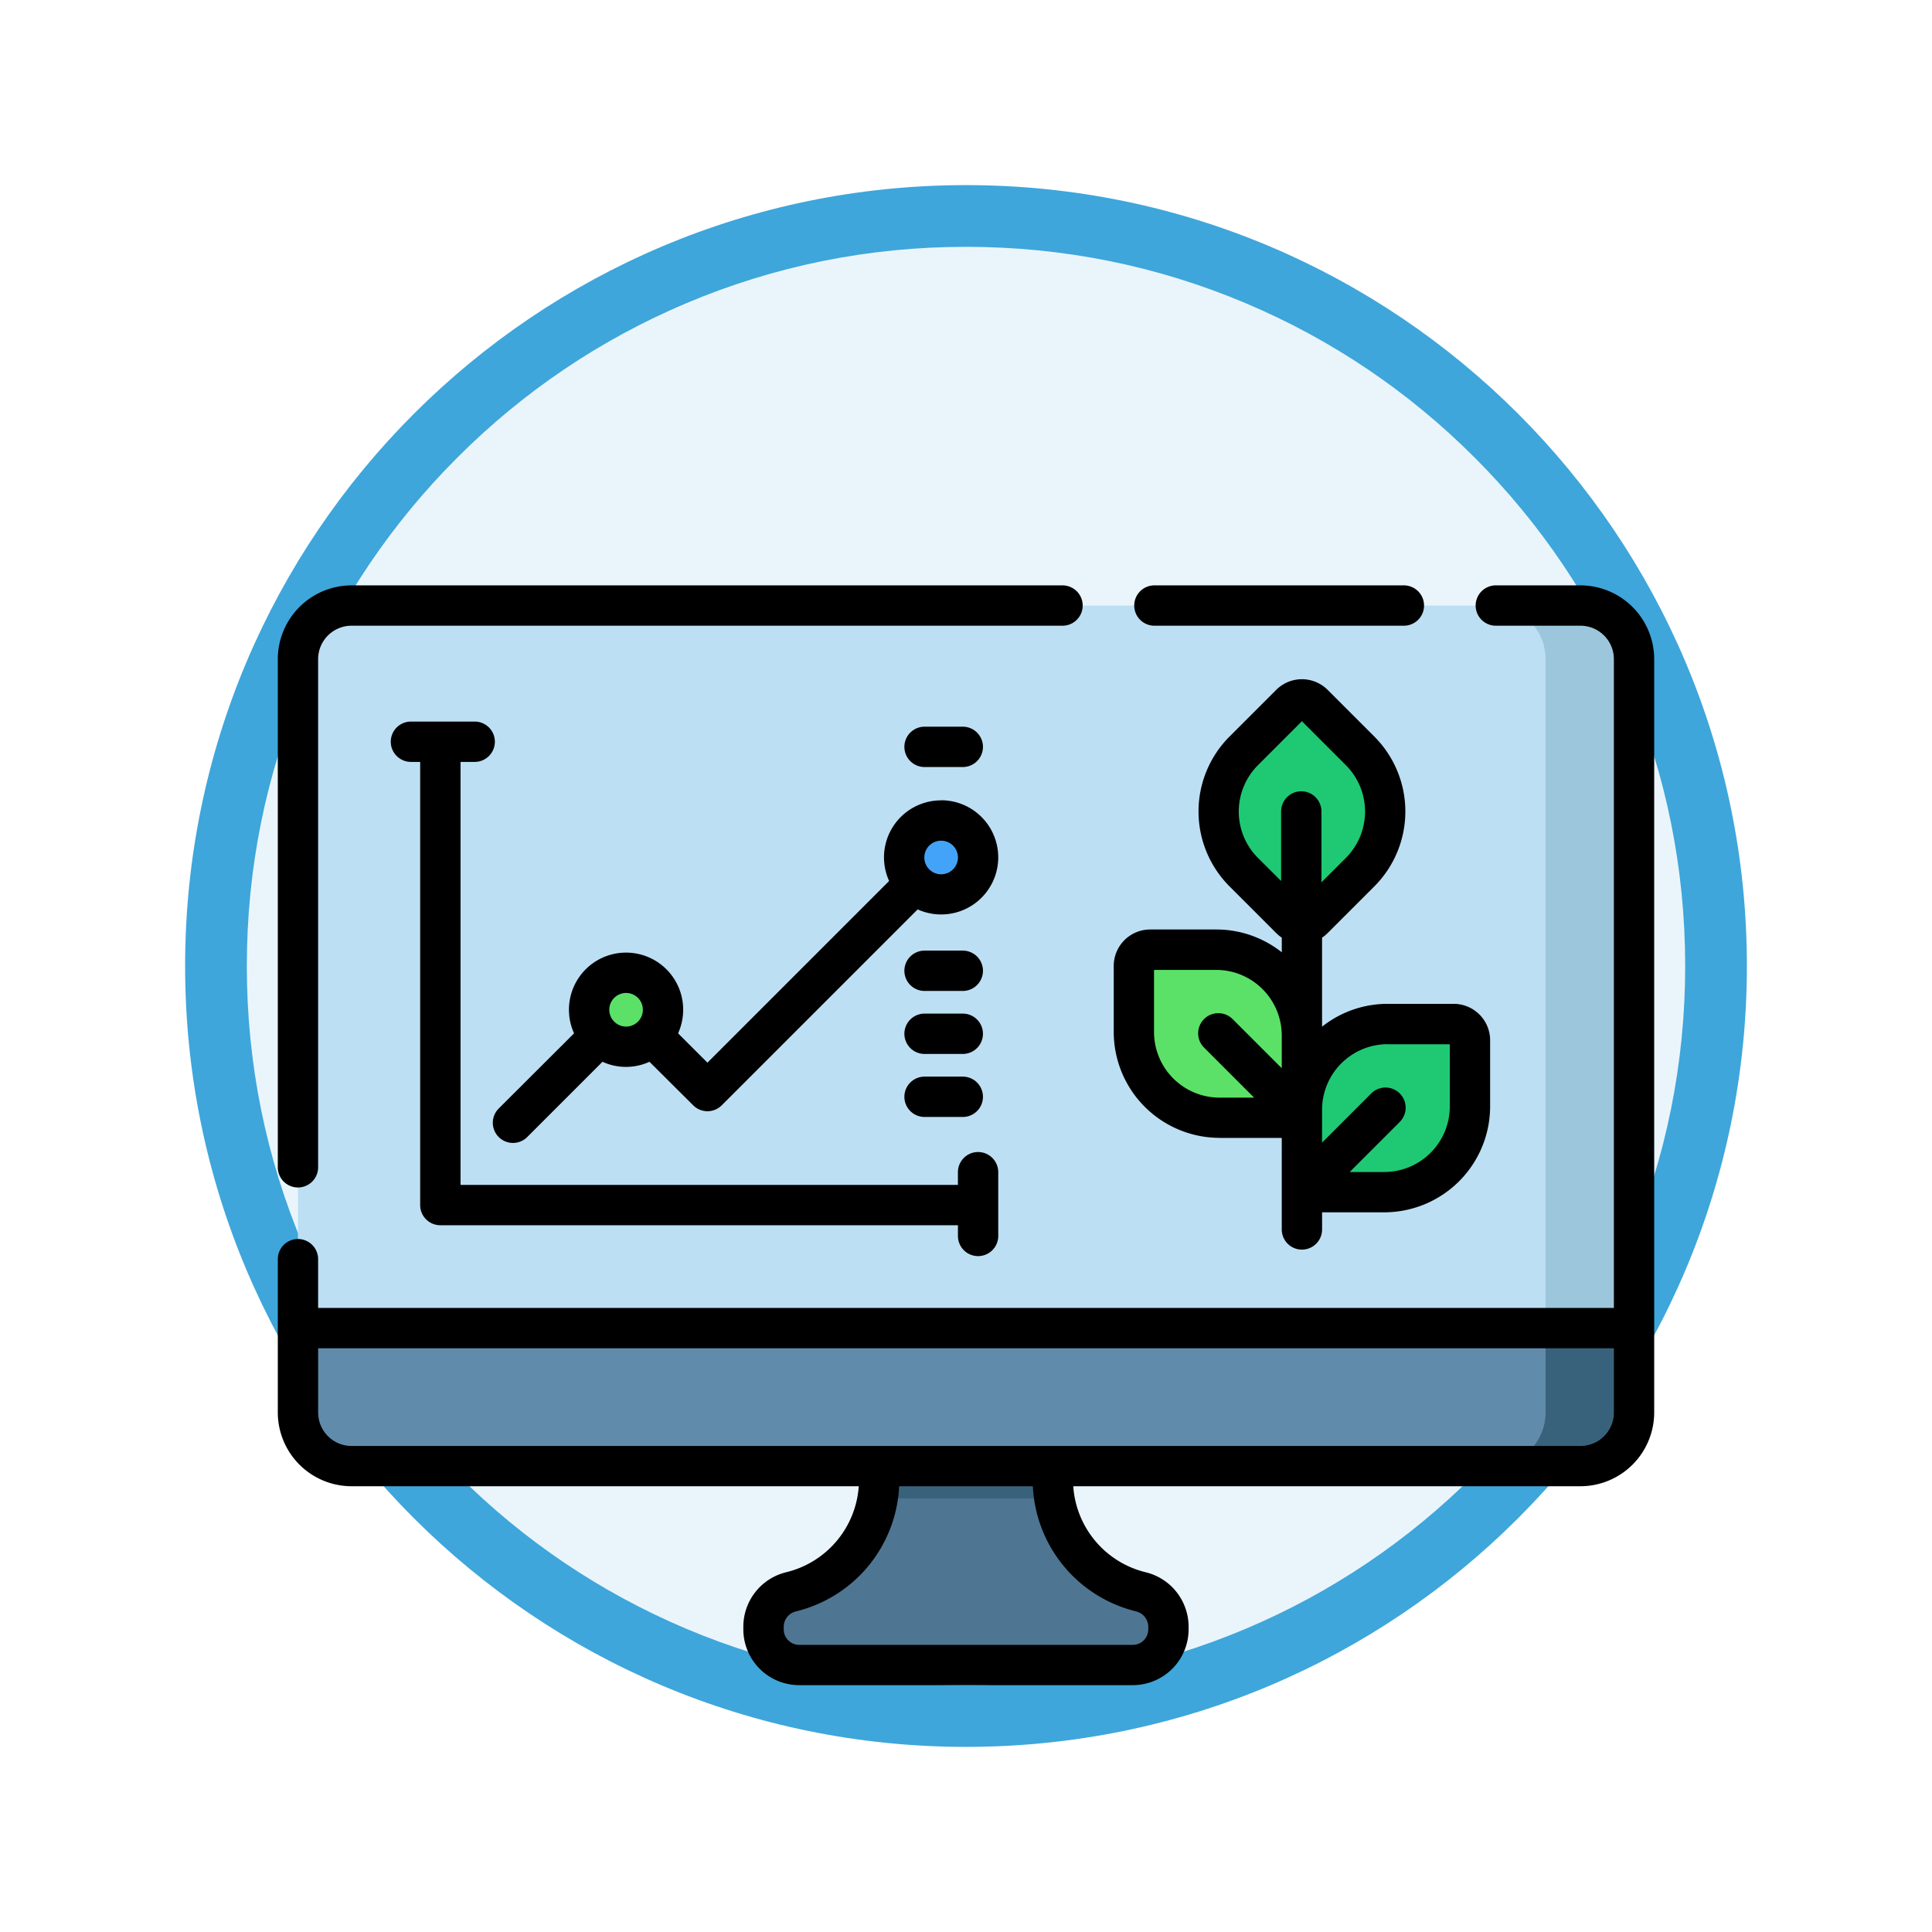<svg xmlns="http://www.w3.org/2000/svg" xmlns:xlink="http://www.w3.org/1999/xlink" width="93.934" height="93.934" viewBox="0 0 93.934 93.934">
  <defs>
    <filter id="Trazado_982547" x="0" y="0" width="93.934" height="93.934" filterUnits="userSpaceOnUse">
      <feOffset dy="3" input="SourceAlpha"/>
      <feGaussianBlur stdDeviation="3" result="blur"/>
      <feFlood flood-opacity="0.161"/>
      <feComposite operator="in" in2="blur"/>
      <feComposite in="SourceGraphic"/>
    </filter>
  </defs>
  <g id="Grupo_1220048" data-name="Grupo 1220048" transform="translate(-821.066 -2458.033)">
    <g id="Grupo_1220044" data-name="Grupo 1220044" transform="translate(0 -1)">
      <g id="Grupo_1218073" data-name="Grupo 1218073" transform="translate(830.066 2465.033)">
        <g id="Grupo_1214711" data-name="Grupo 1214711">
          <g id="Grupo_1214432" data-name="Grupo 1214432">
            <g id="Grupo_1183196" data-name="Grupo 1183196" transform="translate(0 0)">
              <g id="Grupo_1179610" data-name="Grupo 1179610">
                <g id="Grupo_1175227" data-name="Grupo 1175227">
                  <g id="Grupo_1167337" data-name="Grupo 1167337">
                    <g id="Grupo_1166720" data-name="Grupo 1166720">
                      <g id="Grupo_1164305" data-name="Grupo 1164305">
                        <g id="Grupo_1163948" data-name="Grupo 1163948">
                          <g id="Grupo_1158168" data-name="Grupo 1158168">
                            <g id="Grupo_1152576" data-name="Grupo 1152576">
                              <g id="Grupo_1148633" data-name="Grupo 1148633">
                                <g id="Grupo_1148525" data-name="Grupo 1148525">
                                  <g transform="matrix(1, 0, 0, 1, -9, -6)" filter="url(#Trazado_982547)">
                                    <g id="Trazado_982547-2" data-name="Trazado 982547" transform="translate(9 6)" fill="#eaf5fb">
                                      <path d="M 37.967 74.434 C 33.043 74.434 28.268 73.47 23.773 71.568 C 19.43 69.732 15.53 67.102 12.181 63.753 C 8.831 60.403 6.202 56.503 4.365 52.161 C 2.464 47.666 1.5 42.89 1.5 37.967 C 1.5 33.043 2.464 28.268 4.365 23.773 C 6.202 19.43 8.831 15.53 12.181 12.181 C 15.53 8.831 19.43 6.202 23.773 4.365 C 28.268 2.464 33.043 1.5 37.967 1.5 C 42.89 1.5 47.666 2.464 52.161 4.365 C 56.503 6.202 60.403 8.831 63.753 12.181 C 67.102 15.53 69.732 19.43 71.568 23.773 C 73.47 28.268 74.434 33.043 74.434 37.967 C 74.434 42.89 73.47 47.666 71.568 52.161 C 69.732 56.503 67.102 60.403 63.753 63.753 C 60.403 67.102 56.503 69.732 52.161 71.568 C 47.666 73.47 42.89 74.434 37.967 74.434 Z" stroke="none"/>
                                      <path d="M 37.967 3 C 33.245 3 28.666 3.924 24.357 5.747 C 20.194 7.508 16.454 10.029 13.242 13.242 C 10.029 16.454 7.508 20.194 5.747 24.357 C 3.924 28.666 3 33.245 3 37.967 C 3 42.689 3.924 47.268 5.747 51.577 C 7.508 55.74 10.029 59.48 13.242 62.692 C 16.454 65.904 20.194 68.426 24.357 70.187 C 28.666 72.009 33.245 72.934 37.967 72.934 C 42.689 72.934 47.268 72.009 51.577 70.187 C 55.74 68.426 59.48 65.904 62.692 62.692 C 65.904 59.48 68.426 55.74 70.187 51.577 C 72.009 47.268 72.934 42.689 72.934 37.967 C 72.934 33.245 72.009 28.666 70.187 24.357 C 68.426 20.194 65.904 16.454 62.692 13.242 C 59.48 10.029 55.74 7.508 51.577 5.747 C 47.268 3.924 42.689 3 37.967 3 M 37.967 0 C 58.935 0 75.934 16.998 75.934 37.967 C 75.934 58.935 58.935 75.934 37.967 75.934 C 16.998 75.934 0 58.935 0 37.967 C 0 16.998 16.998 0 37.967 0 Z" stroke="none" fill="#3ea6db"/>
                                    </g>
                                  </g>
                                </g>
                              </g>
                            </g>
                          </g>
                        </g>
                      </g>
                    </g>
                  </g>
                </g>
              </g>
            </g>
          </g>
        </g>
      </g>
    </g>
    <g id="computadora" transform="translate(834.573 2486.494)">
      <path id="Trazado_1089282" data-name="Trazado 1089282" d="M200.383,331.074v.141a1.731,1.731,0,0,1-1.732,1.732h-16.22a1.731,1.731,0,0,1-1.732-1.732v-.141a1.749,1.749,0,0,1,1.35-1.689,5.626,5.626,0,0,0,4.2-4.54,5.532,5.532,0,0,0,.075-.916v-1.307h8.444v1.307a5.532,5.532,0,0,0,.075.916,5.626,5.626,0,0,0,4.2,4.54,1.749,1.749,0,0,1,1.35,1.689Zm0,0" transform="translate(-157.081 -280.454)" fill="#4e7693"/>
      <path id="Trazado_1089283" data-name="Trazado 1089283" d="M231.721,324.845h-8.593a5.532,5.532,0,0,0,.075-.916v-1.307h8.444v1.307A5.532,5.532,0,0,0,231.721,324.845Zm0,0" transform="translate(-193.965 -280.454)" fill="#38627c"/>
      <path id="Trazado_1089284" data-name="Trazado 1089284" d="M72.459,276.293H7.5v4.1A2.606,2.606,0,0,0,10.106,283H69.853a2.606,2.606,0,0,0,2.605-2.606Zm0,0" transform="translate(-6.52 -240.181)" fill="#618baa"/>
      <path id="Trazado_1089285" data-name="Trazado 1089285" d="M69.853,7.5H10.106A2.606,2.606,0,0,0,7.5,10.106v36.63a2.606,2.606,0,0,0,2.606,2.606H69.854a2.606,2.606,0,0,0,2.605-2.606V10.106A2.606,2.606,0,0,0,69.853,7.5Zm0,0" transform="translate(-6.52 -6.52)" fill="#bddff4"/>
      <path id="Trazado_1089286" data-name="Trazado 1089286" d="M458.594,10.1V46.737a2.606,2.606,0,0,1-2.606,2.6h-4.3a2.606,2.606,0,0,0,2.606-2.6V10.1a2.606,2.606,0,0,0-2.606-2.6h4.3a2.606,2.606,0,0,1,2.606,2.6Zm0,0" transform="translate(-392.655 -6.52)" fill="#9cc6db"/>
      <path id="Trazado_1089287" data-name="Trazado 1089287" d="M72.459,276.293V280.4a2.606,2.606,0,0,1-2.606,2.6H10.107A2.606,2.606,0,0,1,7.5,280.4v-4.105Zm0,0" transform="translate(-6.52 -240.181)" fill="#618baa"/>
      <path id="Trazado_1089288" data-name="Trazado 1089288" d="M458.594,276.293V280.4a2.606,2.606,0,0,1-2.606,2.6h-4.3a2.606,2.606,0,0,0,2.606-2.6v-4.105Zm0,0" transform="translate(-392.655 -240.181)" fill="#38627c"/>
      <path id="Trazado_1089289" data-name="Trazado 1089289" d="M326.617,142.885V139.67a4.167,4.167,0,0,0-4.167-4.167h-3.214a.79.79,0,0,0-.79.789v3.214a4.167,4.167,0,0,0,4.167,4.167h3.214A.789.789,0,0,0,326.617,142.885Zm0,0" transform="translate(-276.824 -117.793)" fill="#5be167"/>
      <path id="Trazado_1089290" data-name="Trazado 1089290" d="M380.965,170.55v-3.215a4.167,4.167,0,0,1,4.167-4.167h3.214a.79.79,0,0,1,.79.79v3.214a4.167,4.167,0,0,1-4.167,4.167h-3.214A.789.789,0,0,1,380.965,170.55Zm0,0" transform="translate(-331.172 -141.841)" fill="#1fc974"/>
      <path id="Trazado_1089291" data-name="Trazado 1089291" d="M353.457,53.065l-2.273-2.273a4.168,4.168,0,0,1,0-5.893l2.273-2.273a.789.789,0,0,1,1.117,0l2.273,2.273a4.168,4.168,0,0,1,0,5.893l-2.273,2.273a.789.789,0,0,1-1.117,0Zm0,0" transform="translate(-304.223 -36.853)" fill="#1fc974"/>
      <path id="Trazado_1089292" data-name="Trazado 1089292" d="M236.6,89.274a1.8,1.8,0,1,1-1.8-1.8A1.8,1.8,0,0,1,236.6,89.274Zm0,0" transform="translate(-202.55 -76.044)" fill="#43a3f9"/>
      <path id="Trazado_1089293" data-name="Trazado 1089293" d="M119.395,145.922a1.8,1.8,0,1,1-1.8-1.8A1.8,1.8,0,0,1,119.395,145.922Zm0,0" transform="translate(-100.666 -125.288)" fill="#5be167"/>
      <path id="Trazado_1089294" data-name="Trazado 1089294" d="M63.334,0H59.22a.98.98,0,0,0,0,1.961h4.114a1.627,1.627,0,0,1,1.626,1.626V35.131h-63V32.76A.98.98,0,1,0,0,32.76v7.456A3.59,3.59,0,0,0,3.587,43.8H28.246a4.626,4.626,0,0,1-3.512,4.177,2.729,2.729,0,0,0-2.1,2.641v.141a2.715,2.715,0,0,0,2.712,2.712H41.571a2.715,2.715,0,0,0,2.712-2.712V50.62a2.729,2.729,0,0,0-2.1-2.641A4.625,4.625,0,0,1,38.675,43.8H63.334a3.59,3.59,0,0,0,3.586-3.586V3.586A3.59,3.59,0,0,0,63.334,0ZM41.717,49.883a.772.772,0,0,1,.605.737v.141a.752.752,0,0,1-.751.751H25.349a.752.752,0,0,1-.751-.751V50.62a.772.772,0,0,1,.605-.737A6.584,6.584,0,0,0,30.21,43.8h6.5a6.584,6.584,0,0,0,5.006,6.081Zm21.617-8.041H3.587a1.627,1.627,0,0,1-1.626-1.626V37.092h63v3.125A1.627,1.627,0,0,1,63.334,41.842Zm0,0" transform="translate(0)"/>
      <path id="Trazado_1089295" data-name="Trazado 1089295" d="M.98,29.274a.98.98,0,0,0,.98-.98V3.587A1.627,1.627,0,0,1,3.586,1.961H38.153a.98.98,0,0,0,0-1.961H3.586A3.59,3.59,0,0,0,0,3.587V28.294A.98.98,0,0,0,.98,29.274Zm0,0" transform="translate(0 0)"/>
      <path id="Trazado_1089296" data-name="Trazado 1089296" d="M319.57,1.961H331.7A.98.98,0,0,0,331.7,0H319.57a.98.98,0,1,0,0,1.961Zm0,0" transform="translate(-276.95)"/>
      <path id="Trazado_1089297" data-name="Trazado 1089297" d="M316.092,57.2h3.024v4.449a.98.98,0,1,0,1.961,0v-.833H324.1a5.153,5.153,0,0,0,5.147-5.147V52.45a1.772,1.772,0,0,0-1.77-1.77h-3.214a5.121,5.121,0,0,0-3.187,1.11V47.462a1.81,1.81,0,0,0,.271-.223l2.273-2.273a5.153,5.153,0,0,0,0-7.279l-2.273-2.273a1.769,1.769,0,0,0-2.5,0l-2.273,2.273a5.154,5.154,0,0,0,0,7.279l2.273,2.273a1.779,1.779,0,0,0,.271.223v.712a5.12,5.12,0,0,0-3.187-1.109h-3.214a1.772,1.772,0,0,0-1.77,1.77v3.214a5.153,5.153,0,0,0,5.147,5.147Zm8.171-4.555h3.024v3.024a3.19,3.19,0,0,1-3.187,3.187h-1.68l2.433-2.433a.98.98,0,1,0-1.386-1.387l-2.391,2.391V55.828a3.191,3.191,0,0,1,3.187-3.187Zm-6.305-9.061a3.19,3.19,0,0,1,0-4.507l2.138-2.138,2.138,2.138a3.19,3.19,0,0,1,0,4.507l-1.188,1.188V41.326a.98.98,0,1,0-1.961,0v3.381Zm-5.053,5.446h3.024a3.19,3.19,0,0,1,3.187,3.186v1.595l-2.391-2.391a.98.98,0,0,0-1.386,1.387l2.433,2.433h-1.68a3.19,3.19,0,0,1-3.186-3.187V49.025Zm0,0" transform="translate(-270.304 -30.334)"/>
      <path id="Trazado_1089298" data-name="Trazado 1089298" d="M70.589,76.661a.98.98,0,0,0,.98-.98v-3.1a.98.98,0,0,0-1.961,0V73.2H45.426V52.633h.688a.98.98,0,1,0,0-1.961h-3.1a.98.98,0,1,0,0,1.961h.449V74.18a.98.98,0,0,0,.98.98H69.609v.52a.98.98,0,0,0,.98.981Zm0,0" transform="translate(-36.541 -44.05)"/>
      <path id="Trazado_1089299" data-name="Trazado 1089299" d="M101.81,79.973a2.772,2.772,0,0,0-2.529,3.92l-8.833,8.833L89.02,91.3a2.777,2.777,0,1,0-5.057,0L80.3,94.955a.98.98,0,0,0,1.386,1.387l3.659-3.659a2.747,2.747,0,0,0,2.284,0L89.756,94.8a.981.981,0,0,0,1.386,0l9.526-9.526a2.776,2.776,0,1,0,1.142-5.306ZM85.675,90.155a.817.817,0,1,1,.817.816A.818.818,0,0,1,85.675,90.155Zm16.136-6.588a.817.817,0,1,1,.816-.817A.818.818,0,0,1,101.81,83.567Zm0,0" transform="translate(-69.559 -69.52)"/>
      <path id="Trazado_1089300" data-name="Trazado 1089300" d="M234.07,137.828h1.859a.98.98,0,1,0,0-1.961H234.07a.98.98,0,0,0,0,1.961Zm0,0" transform="translate(-202.625 -118.109)"/>
      <path id="Trazado_1089301" data-name="Trazado 1089301" d="M234.07,161.262h1.859a.98.98,0,1,0,0-1.961H234.07a.98.98,0,0,0,0,1.961Zm0,0" transform="translate(-202.625 -138.48)"/>
      <path id="Trazado_1089302" data-name="Trazado 1089302" d="M234.07,184.7h1.859a.98.98,0,1,0,0-1.961H234.07a.98.98,0,0,0,0,1.961Zm0,0" transform="translate(-202.625 -158.854)"/>
      <path id="Trazado_1089303" data-name="Trazado 1089303" d="M235.929,54.531a.98.98,0,0,0,0-1.961h-1.859a.98.98,0,1,0,0,1.961Zm0,0" transform="translate(-202.625 -45.699)"/>
    </g>
  </g>
</svg>
